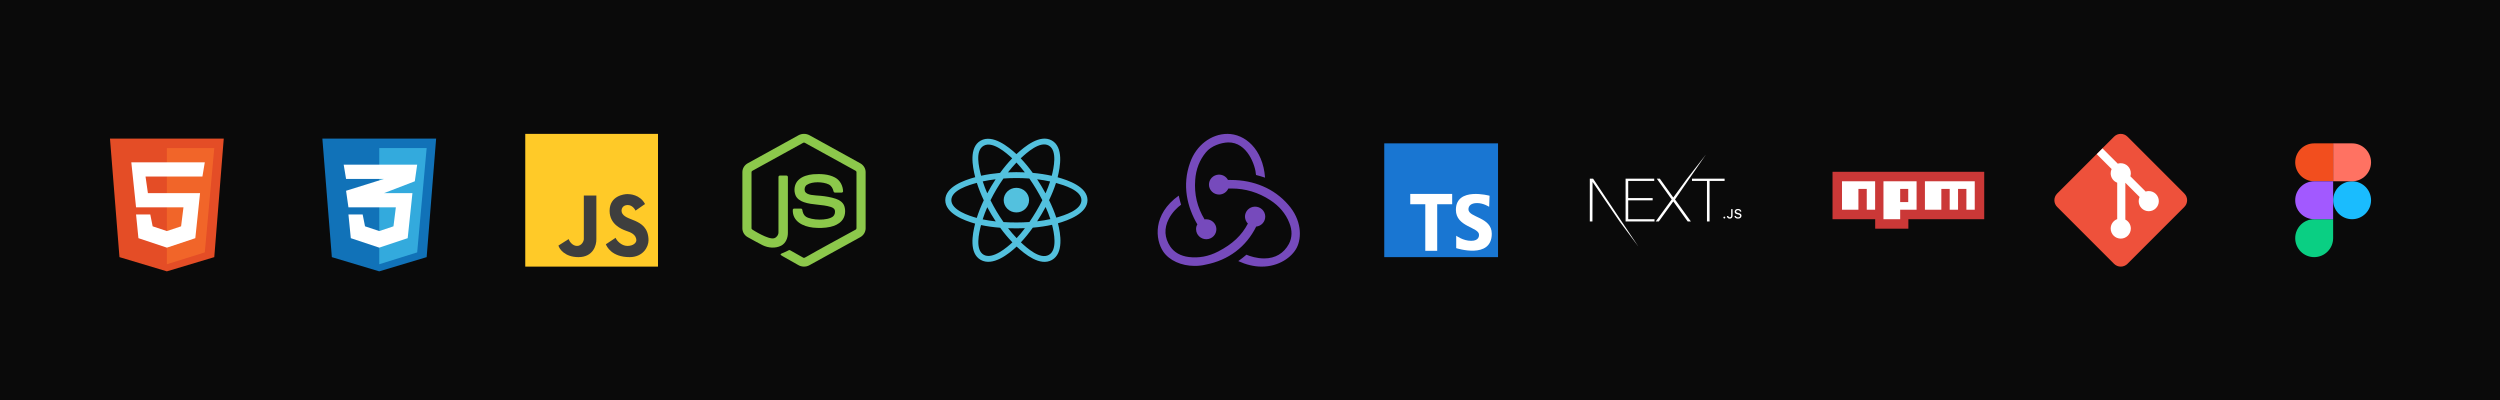 <svg width="1648" height="264" viewBox="0 0 1648 264" fill="none" xmlns="http://www.w3.org/2000/svg">
<rect width="1648" height="264" fill="#0A0A0A"/>
<path fill-rule="evenodd" clip-rule="evenodd" d="M1538 132C1538 125.096 1543.6 119.5 1550.5 119.5C1557.4 119.5 1563 125.096 1563 132C1563 138.904 1557.4 144.5 1550.5 144.5C1543.6 144.5 1538 138.904 1538 132Z" fill="#1ABCFE"/>
<path fill-rule="evenodd" clip-rule="evenodd" d="M1513 157C1513 150.096 1518.6 144.5 1525.5 144.5H1538V157C1538 163.904 1532.4 169.5 1525.5 169.5C1518.6 169.5 1513 163.904 1513 157Z" fill="#0ACF83"/>
<path fill-rule="evenodd" clip-rule="evenodd" d="M1538 94.5V119.5H1550.5C1557.4 119.5 1563 113.904 1563 107C1563 100.096 1557.4 94.5 1550.5 94.5H1538Z" fill="#FF7262"/>
<path fill-rule="evenodd" clip-rule="evenodd" d="M1513 107C1513 113.904 1518.6 119.5 1525.5 119.5H1538V94.5H1525.5C1518.6 94.5 1513 100.096 1513 107Z" fill="#F24E1E"/>
<path fill-rule="evenodd" clip-rule="evenodd" d="M1513 132C1513 138.904 1518.6 144.5 1525.5 144.5H1538V119.5H1525.5C1518.6 119.5 1513 125.096 1513 132Z" fill="#A259FF"/>
<path d="M1356.08 136.416C1353.64 133.977 1353.64 130.023 1356.08 127.584L1393.58 90.079C1396.02 87.64 1399.98 87.64 1402.42 90.079L1439.92 127.584C1442.36 130.023 1442.36 133.977 1439.92 136.416L1402.42 173.921C1399.98 176.36 1396.02 176.36 1393.58 173.921L1356.08 136.416Z" fill="#EE513B"/>
<path d="M1385.97 97.818L1382.17 101.616L1391.98 111.425C1391.58 112.276 1391.36 113.225 1391.36 114.227C1391.36 117.069 1393.14 119.494 1395.66 120.442V144.437C1393.14 145.385 1391.36 147.81 1391.36 150.652C1391.36 154.32 1394.33 157.293 1398 157.293C1401.67 157.293 1404.64 154.32 1404.64 150.652C1404.64 148.075 1403.17 145.841 1401.03 144.74V120.474L1410.4 129.851C1410.03 130.685 1409.82 131.611 1409.82 132.586C1409.82 136.253 1412.79 139.227 1416.46 139.227C1420.12 139.227 1423.1 136.253 1423.1 132.586C1423.1 128.918 1420.12 125.945 1416.46 125.945C1415.74 125.945 1415.06 126.058 1414.41 126.265L1404.34 116.195C1404.54 115.573 1404.64 114.912 1404.64 114.227C1404.64 110.559 1401.67 107.586 1398 107.586C1397.31 107.586 1396.65 107.69 1396.03 107.883L1385.97 97.818Z" fill="white"/>
<path d="M218.75 169.5L212.5 91.375H287.5L281.25 169.5L250 178.875L218.75 169.5Z" fill="#1172B8"/>
<path d="M281.25 97.625H250V174.188L275 166.375L281.25 97.625Z" fill="#33AADD"/>
<path d="M260.938 136.688H229.688L228.125 125.75L253.125 117.938H228.125L226.562 108.562H275L273.438 119.5L253.125 127.312H271.875L268.75 157L250 163.25L231.25 157L229.688 141.375H239.063L240.625 149.188L250 152.312L259.375 149.188L260.938 136.688Z" fill="white"/>
<path d="M78.75 169.5L72.5 91.375H147.5L141.25 169.5L110 178.875L78.75 169.5Z" fill="#E44D26"/>
<path d="M141.25 97.625H110V174.188L135 166.375L141.25 97.625Z" fill="#F16529"/>
<path d="M89.688 136.688L86.562 107H135L133.438 116.375H95.938L97.5 127.312H131.875L128.75 157L110 163.25L91.25 157L89.688 141.375H99.062L100.625 149.188L110 152.312L119.375 149.188L120.938 136.688H89.688Z" fill="white"/>
<rect x="346.25" y="88.25" width="87.5" height="87.5" fill="#FFCA28"/>
<path d="M399.375 161.024L405.817 156.761C406.322 158.347 409.519 162.114 413.558 162.114C417.596 162.114 419.471 159.909 419.471 158.446C419.471 154.461 415.347 153.056 413.367 152.382C413.044 152.272 412.778 152.181 412.596 152.102C412.503 152.061 412.362 152.007 412.181 151.938C409.978 151.096 401.851 147.991 401.851 138.991C401.851 129.078 411.418 127.937 413.582 127.937C414.997 127.937 421.803 128.111 425.192 134.48L418.942 138.842C417.572 136.067 415.296 135.15 413.894 135.15C410.433 135.15 409.712 137.687 409.712 138.842C409.712 142.084 413.472 143.536 416.648 144.763C417.479 145.084 418.269 145.39 418.942 145.707C422.404 147.343 427.5 150.02 427.5 158.446C427.5 162.667 423.96 169.5 415.048 169.5C403.077 169.5 399.904 162.313 399.375 161.024Z" fill="#3E3E3E"/>
<path d="M368.125 161.87L374.84 157.61C375.366 159.195 377.41 162.118 380.377 162.118C383.343 162.118 384.861 159.071 384.861 157.61V128.875H393.119V157.61C393.253 161.573 391.055 169.5 381.354 169.5C372.434 169.5 368.726 164.199 368.125 161.87Z" fill="#3E3E3E"/>
<path d="M533.664 89.183C531.446 87.936 528.554 87.942 526.334 89.183C515.215 95.32 504.096 101.458 492.975 107.591C490.812 108.729 489.352 111.053 489.375 113.465V150.54C489.36 152.999 490.894 155.345 493.114 156.468C496.308 158.168 499.412 160.039 502.664 161.626C506.42 163.472 511.12 163.88 514.922 161.955C518.009 160.359 519.38 156.811 519.376 153.55C519.401 141.314 519.38 129.078 519.386 116.843C519.459 116.299 519.051 115.718 518.458 115.731C517.037 115.708 515.614 115.718 514.193 115.727C513.656 115.676 513.132 116.122 513.172 116.662C513.153 128.819 513.176 140.979 513.161 153.138C513.192 154.82 512.056 156.436 510.435 157.004C506.691 158.317 496.006 151.379 496.006 151.379C495.614 151.197 495.365 150.772 495.403 150.35C495.403 138.118 495.405 125.885 495.403 113.655C495.35 113.162 495.653 112.718 496.106 112.517C507.189 106.417 518.265 100.302 529.347 94.198C529.732 93.941 530.269 93.942 530.653 94.2C541.735 100.302 552.813 106.411 563.898 112.512C564.352 112.713 564.643 113.164 564.597 113.655C564.595 125.885 564.6 138.118 564.593 150.348C564.626 150.781 564.402 151.2 563.998 151.39C553.019 157.457 541.915 163.328 531.036 169.571C530.561 169.843 530.024 170.152 529.492 169.852C526.631 168.269 523.804 166.625 520.953 165.028C520.643 164.834 520.248 164.751 519.925 164.967C518.646 165.641 517.444 166.187 515.976 166.768C513.914 167.584 514.243 167.918 516.103 169.001C519.438 170.889 522.778 172.768 526.112 174.658C528.308 176.028 531.257 176.125 533.523 174.859C544.644 168.731 555.761 162.595 566.884 156.467C569.098 155.338 570.64 153.001 570.625 150.54V113.465C570.646 111.102 569.242 108.82 567.144 107.664C555.986 101.498 544.823 95.346 533.664 89.183Z" fill="#8CC84B"/>
<path d="M550.443 117.02C546.079 114.684 540.886 114.56 536.036 114.865C532.532 115.211 528.847 116.178 526.294 118.69C523.675 121.215 523.105 125.293 524.349 128.589C525.24 130.918 527.484 132.433 529.804 133.234C532.792 134.289 535.931 134.616 539.071 134.942C541.934 135.239 544.799 135.537 547.552 136.388C548.676 136.761 549.985 137.331 550.33 138.554C550.648 140.003 550.299 141.687 549.123 142.693C545.386 145.651 534.993 145.197 531.302 142.87C529.809 141.878 529.166 140.123 528.905 138.45C528.876 137.929 528.456 137.451 527.89 137.491C526.473 137.474 525.056 137.478 523.639 137.489C523.144 137.447 522.63 137.799 522.603 138.304C522.312 145.965 529.348 149.305 535.95 150.041C539.721 150.4 543.576 150.379 547.29 149.57C550.082 148.934 552.881 147.764 554.803 145.613C557.173 143 557.639 139.109 556.576 135.854C555.763 133.425 553.441 131.867 551.067 131.065C547.839 129.958 544.014 129.363 541.09 129.085C536.84 128.68 531.79 128.845 530.587 126.053C530.108 124.591 530.516 122.775 531.86 121.876C535.415 119.464 542.651 119.784 546.333 121.586C548.024 122.433 549.003 124.171 549.408 125.927C549.482 126.442 549.829 126.98 550.426 126.958C551.834 126.986 553.241 126.965 554.648 126.967C555.132 127.001 555.661 126.728 555.756 126.233C555.696 122.564 553.823 118.809 550.443 117.02Z" fill="#8CC84B"/>
<path d="M678.372 131.925C678.372 127.442 674.624 123.808 670 123.808C665.377 123.808 661.628 127.442 661.628 131.925C661.628 136.408 665.377 140.042 670 140.042C674.624 140.042 678.372 136.408 678.372 131.925Z" fill="#53C1DE"/>
<path fill-rule="evenodd" clip-rule="evenodd" d="M697.189 116.855C698.957 109.89 701.179 96.973 693.345 92.594C685.548 88.234 675.401 96.589 670.044 101.604C664.701 96.639 654.27 88.32 646.443 92.713C638.648 97.088 641.052 109.79 642.859 116.799C635.588 118.801 623.125 123.114 623.125 131.925C623.125 140.711 635.576 145.402 642.803 147.403C640.989 154.451 638.706 166.972 646.51 171.336C654.366 175.729 664.766 167.608 670.173 162.538C675.565 167.582 685.614 175.756 693.413 171.379C701.236 166.988 699.199 154.245 697.392 147.195C704.398 145.191 716.875 140.601 716.875 131.925C716.875 123.198 704.345 118.851 697.189 116.855ZM696.301 143.459C695.114 139.817 693.513 135.945 691.553 131.944C693.423 128.038 694.963 124.215 696.116 120.597C701.362 122.071 712.87 125.442 712.87 131.925C712.87 138.469 701.827 141.871 696.301 143.459ZM691.406 168.019C685.588 171.284 676.944 163.468 672.962 159.753C675.604 156.951 678.244 153.694 680.82 150.078C685.353 149.688 689.634 149.051 693.518 148.18C694.789 153.167 697.251 164.738 691.406 168.019ZM648.511 167.972C642.692 164.719 645.352 153.546 646.686 148.354C650.526 149.178 654.777 149.77 659.32 150.127C661.914 153.666 664.63 156.919 667.367 159.768C663.985 162.94 654.358 171.241 648.511 167.972ZM627.13 131.925C627.13 125.356 638.569 122.01 643.935 120.539C645.108 124.239 646.647 128.107 648.504 132.019C646.623 135.989 645.062 139.919 643.878 143.662C638.762 142.243 627.13 138.497 627.13 131.925ZM648.449 96.074C654.292 92.794 663.358 100.781 667.237 104.375C664.514 107.211 661.822 110.439 659.251 113.958C654.842 114.354 650.621 114.99 646.741 115.843C645.285 110.19 642.612 99.349 648.449 96.074ZM683.685 118.178C686.677 118.544 689.542 119.031 692.233 119.627C691.426 122.138 690.419 124.763 689.233 127.454C687.514 124.291 685.668 121.193 683.685 118.178ZM670.045 107.15C671.892 109.091 673.742 111.257 675.562 113.608C671.87 113.439 668.173 113.438 664.481 113.605C666.303 111.277 668.169 109.113 670.045 107.15ZM650.802 127.451C649.635 124.769 648.637 122.132 647.823 119.586C650.497 119.006 653.35 118.531 656.322 118.171C654.333 121.179 652.491 124.276 650.802 127.451ZM656.407 145.955C653.337 145.623 650.441 145.173 647.767 144.609C648.595 142.017 649.615 139.323 650.806 136.584C652.519 139.792 654.389 142.919 656.407 145.955ZM670.156 156.973C668.257 154.987 666.364 152.791 664.515 150.428C668.228 150.57 671.947 150.57 675.659 150.409C673.834 152.815 671.99 155.015 670.156 156.973ZM689.271 136.444C690.524 139.214 691.58 141.893 692.419 144.44C689.701 145.042 686.766 145.526 683.674 145.886C685.672 142.815 687.546 139.668 689.271 136.444ZM678.585 146.356C672.907 146.75 667.192 146.746 661.512 146.389C658.284 141.817 655.411 137.009 652.93 132.018C655.399 127.037 658.251 122.239 661.464 117.674C667.149 117.258 672.868 117.257 678.553 117.677C681.738 122.241 684.586 127.027 687.111 131.963C684.616 136.941 681.749 141.749 678.585 146.356ZM691.345 95.958C697.189 99.227 694.588 110.835 693.311 115.883C689.422 115.013 685.198 114.365 680.776 113.963C678.2 110.406 675.531 107.172 672.851 104.373C676.78 100.701 685.557 92.722 691.345 95.958Z" fill="#53C1DE"/>
<path d="M1208 113.25V144.5H1236.12V150.75H1258V144.5H1308V113.25H1208Z" fill="#CB3837"/>
<path d="M1225.07 119.5H1214.25V138.25H1225.07V124.535H1230.57V138.25H1236.08V119.5H1225.07ZM1241.58 119.5V144.5H1252.59V138.25H1263.41V119.5H1241.58ZM1257.91 133.215H1252.59V124.535H1257.91V133.215ZM1279.73 119.5H1268.91V138.25H1279.73V124.535H1285.24V138.25H1290.74V124.535H1296.25V138.25H1301.75V119.5H1279.73Z" fill="white"/>
<path d="M987.5 94.5H912.5V169.5H987.5V94.5Z" fill="#1976D2"/>
<path d="M957.271 127.833H929.64V134.633H939.55V165.333H947.402V134.633H957.271V127.833Z" fill="white"/>
<path d="M981.654 136.342C981.654 136.342 977.931 133.858 973.723 133.858C969.515 133.858 968 135.858 968 137.996C968 143.513 983.377 142.96 983.377 154.063C983.377 171.165 959.931 163.579 959.931 163.579V155.375C959.931 155.375 964.415 158.754 969.792 158.754C975.169 158.754 974.965 155.238 974.965 154.754C974.965 149.652 959.725 149.652 959.725 138.342C959.725 122.965 981.929 129.031 981.929 129.031L981.654 136.342Z" fill="white"/>
<path d="M828.084 149.363C831.543 149.011 834.168 146.079 834.049 142.56C833.93 139.041 830.947 136.226 827.368 136.226H827.13C823.431 136.343 820.568 139.393 820.687 143.029C820.807 144.788 821.522 146.313 822.596 147.369C818.54 155.227 812.336 160.974 803.031 165.783C796.708 169.068 790.146 170.241 783.585 169.42C778.216 168.716 774.041 166.37 771.416 162.499C767.598 156.752 767.24 150.535 770.462 144.319C772.729 139.862 776.307 136.578 778.574 134.936C778.097 133.411 777.381 130.83 777.023 128.954C759.724 141.27 761.514 157.925 766.763 165.783C770.7 171.648 778.693 175.284 787.522 175.284C789.907 175.284 792.293 175.05 794.68 174.463C809.95 171.531 821.522 162.617 828.084 149.363V149.363ZM849.081 134.819C840.014 124.379 826.652 118.632 811.382 118.632H809.473C808.399 116.521 806.132 115.113 803.627 115.113H803.388C799.69 115.231 796.827 118.28 796.946 121.916C797.066 125.435 800.048 128.25 803.627 128.25H803.866C806.49 128.133 808.757 126.491 809.711 124.262H811.859C820.926 124.262 829.515 126.842 837.27 131.886C843.235 135.757 847.53 140.8 849.916 146.899C851.944 151.826 851.825 156.635 849.677 160.74C846.337 166.956 840.73 170.358 833.333 170.358C828.561 170.358 824.028 168.95 821.641 167.895C820.329 169.068 817.943 170.944 816.273 172.117C821.403 174.463 826.652 175.753 831.663 175.753C843.116 175.753 851.586 169.537 854.807 163.32C858.267 156.517 858.028 144.788 849.081 134.819V134.819ZM788.476 151.356C788.595 154.875 791.578 157.69 795.157 157.69H795.396C799.094 157.573 801.957 154.523 801.838 150.887C801.719 147.368 798.736 144.553 795.157 144.553H794.918C794.68 144.553 794.321 144.553 794.083 144.67C789.192 136.695 787.164 128.015 787.88 118.632C788.357 111.594 790.743 105.495 794.918 100.451C798.378 96.112 805.059 94 809.592 93.883C822.238 93.648 827.606 109.131 827.964 115.348C829.515 115.699 832.14 116.521 833.93 117.107C832.498 98.106 820.568 88.253 809.115 88.253C798.378 88.253 788.476 95.877 784.539 107.137C779.051 122.151 782.63 136.578 789.311 147.955C788.715 148.776 788.357 150.066 788.476 151.357V151.356Z" fill="#764ABC"/>
<g clip-path="url(#clip0_5_1745)">
<path d="M1071.59 117.769H1090.46V119.271H1073.32V130.578H1089.43V132.08H1073.32V144.494H1090.65V145.998H1071.59V117.769ZM1092.15 117.769H1094.15L1103.03 130.183L1112.11 117.769L1124.45 102L1104.17 131.488L1114.63 145.998H1112.54L1103.03 132.789L1093.48 145.994H1091.44L1101.97 131.484L1092.15 117.769ZM1115.37 119.271V117.769H1136.86V119.271H1126.96V145.996H1125.23V119.271H1115.36H1115.37ZM1048 117.769H1050.17L1079.97 162.46L1067.66 145.998L1049.81 119.903L1049.73 145.998H1048V117.769ZM1136.69 144.038C1136.56 144.041 1136.44 144.006 1136.33 143.938C1136.23 143.87 1136.15 143.773 1136.1 143.658C1136.05 143.543 1136.03 143.416 1136.06 143.293C1136.08 143.17 1136.14 143.056 1136.23 142.967C1136.31 142.878 1136.43 142.817 1136.55 142.792C1136.67 142.767 1136.8 142.779 1136.91 142.827C1137.03 142.874 1137.13 142.955 1137.2 143.059C1137.27 143.163 1137.31 143.286 1137.3 143.411C1137.31 143.493 1137.29 143.575 1137.26 143.651C1137.23 143.728 1137.19 143.797 1137.13 143.856C1137.07 143.914 1137 143.961 1136.93 143.992C1136.85 144.023 1136.77 144.039 1136.69 144.038V144.038ZM1138.39 142.384H1139.31C1139.31 142.501 1139.34 142.617 1139.38 142.724C1139.43 142.831 1139.5 142.927 1139.59 143.006C1139.67 143.085 1139.77 143.145 1139.88 143.183C1139.99 143.221 1140.11 143.235 1140.23 143.225C1140.83 143.225 1141.17 142.862 1141.17 142.183V137.881H1142.11V142.189C1142.11 143.413 1141.41 144.117 1140.24 144.117C1139.14 144.117 1138.39 143.434 1138.39 142.386V142.384ZM1143.34 142.331H1144.28C1144.36 142.907 1144.92 143.275 1145.73 143.275C1146.49 143.275 1147.04 142.88 1147.04 142.343C1147.04 141.879 1146.69 141.601 1145.89 141.411L1145.1 141.214C1144 140.956 1143.5 140.425 1143.5 139.529C1143.5 138.445 1144.38 137.723 1145.71 137.723C1146.94 137.723 1147.84 138.445 1147.9 139.469H1146.98C1146.89 138.909 1146.4 138.558 1145.69 138.558C1144.95 138.558 1144.46 138.917 1144.46 139.465C1144.46 139.9 1144.78 140.15 1145.56 140.336L1146.23 140.5C1147.48 140.79 1147.99 141.289 1147.99 142.213C1147.99 143.377 1147.09 144.107 1145.65 144.107C1144.31 144.107 1143.4 143.411 1143.34 142.321L1143.34 142.331Z" fill="white"/>
</g>
<defs>
<clipPath id="clip0_5_1745">
<rect width="100" height="60.46" fill="white" transform="translate(1048 102)"/>
</clipPath>
</defs>
</svg>
